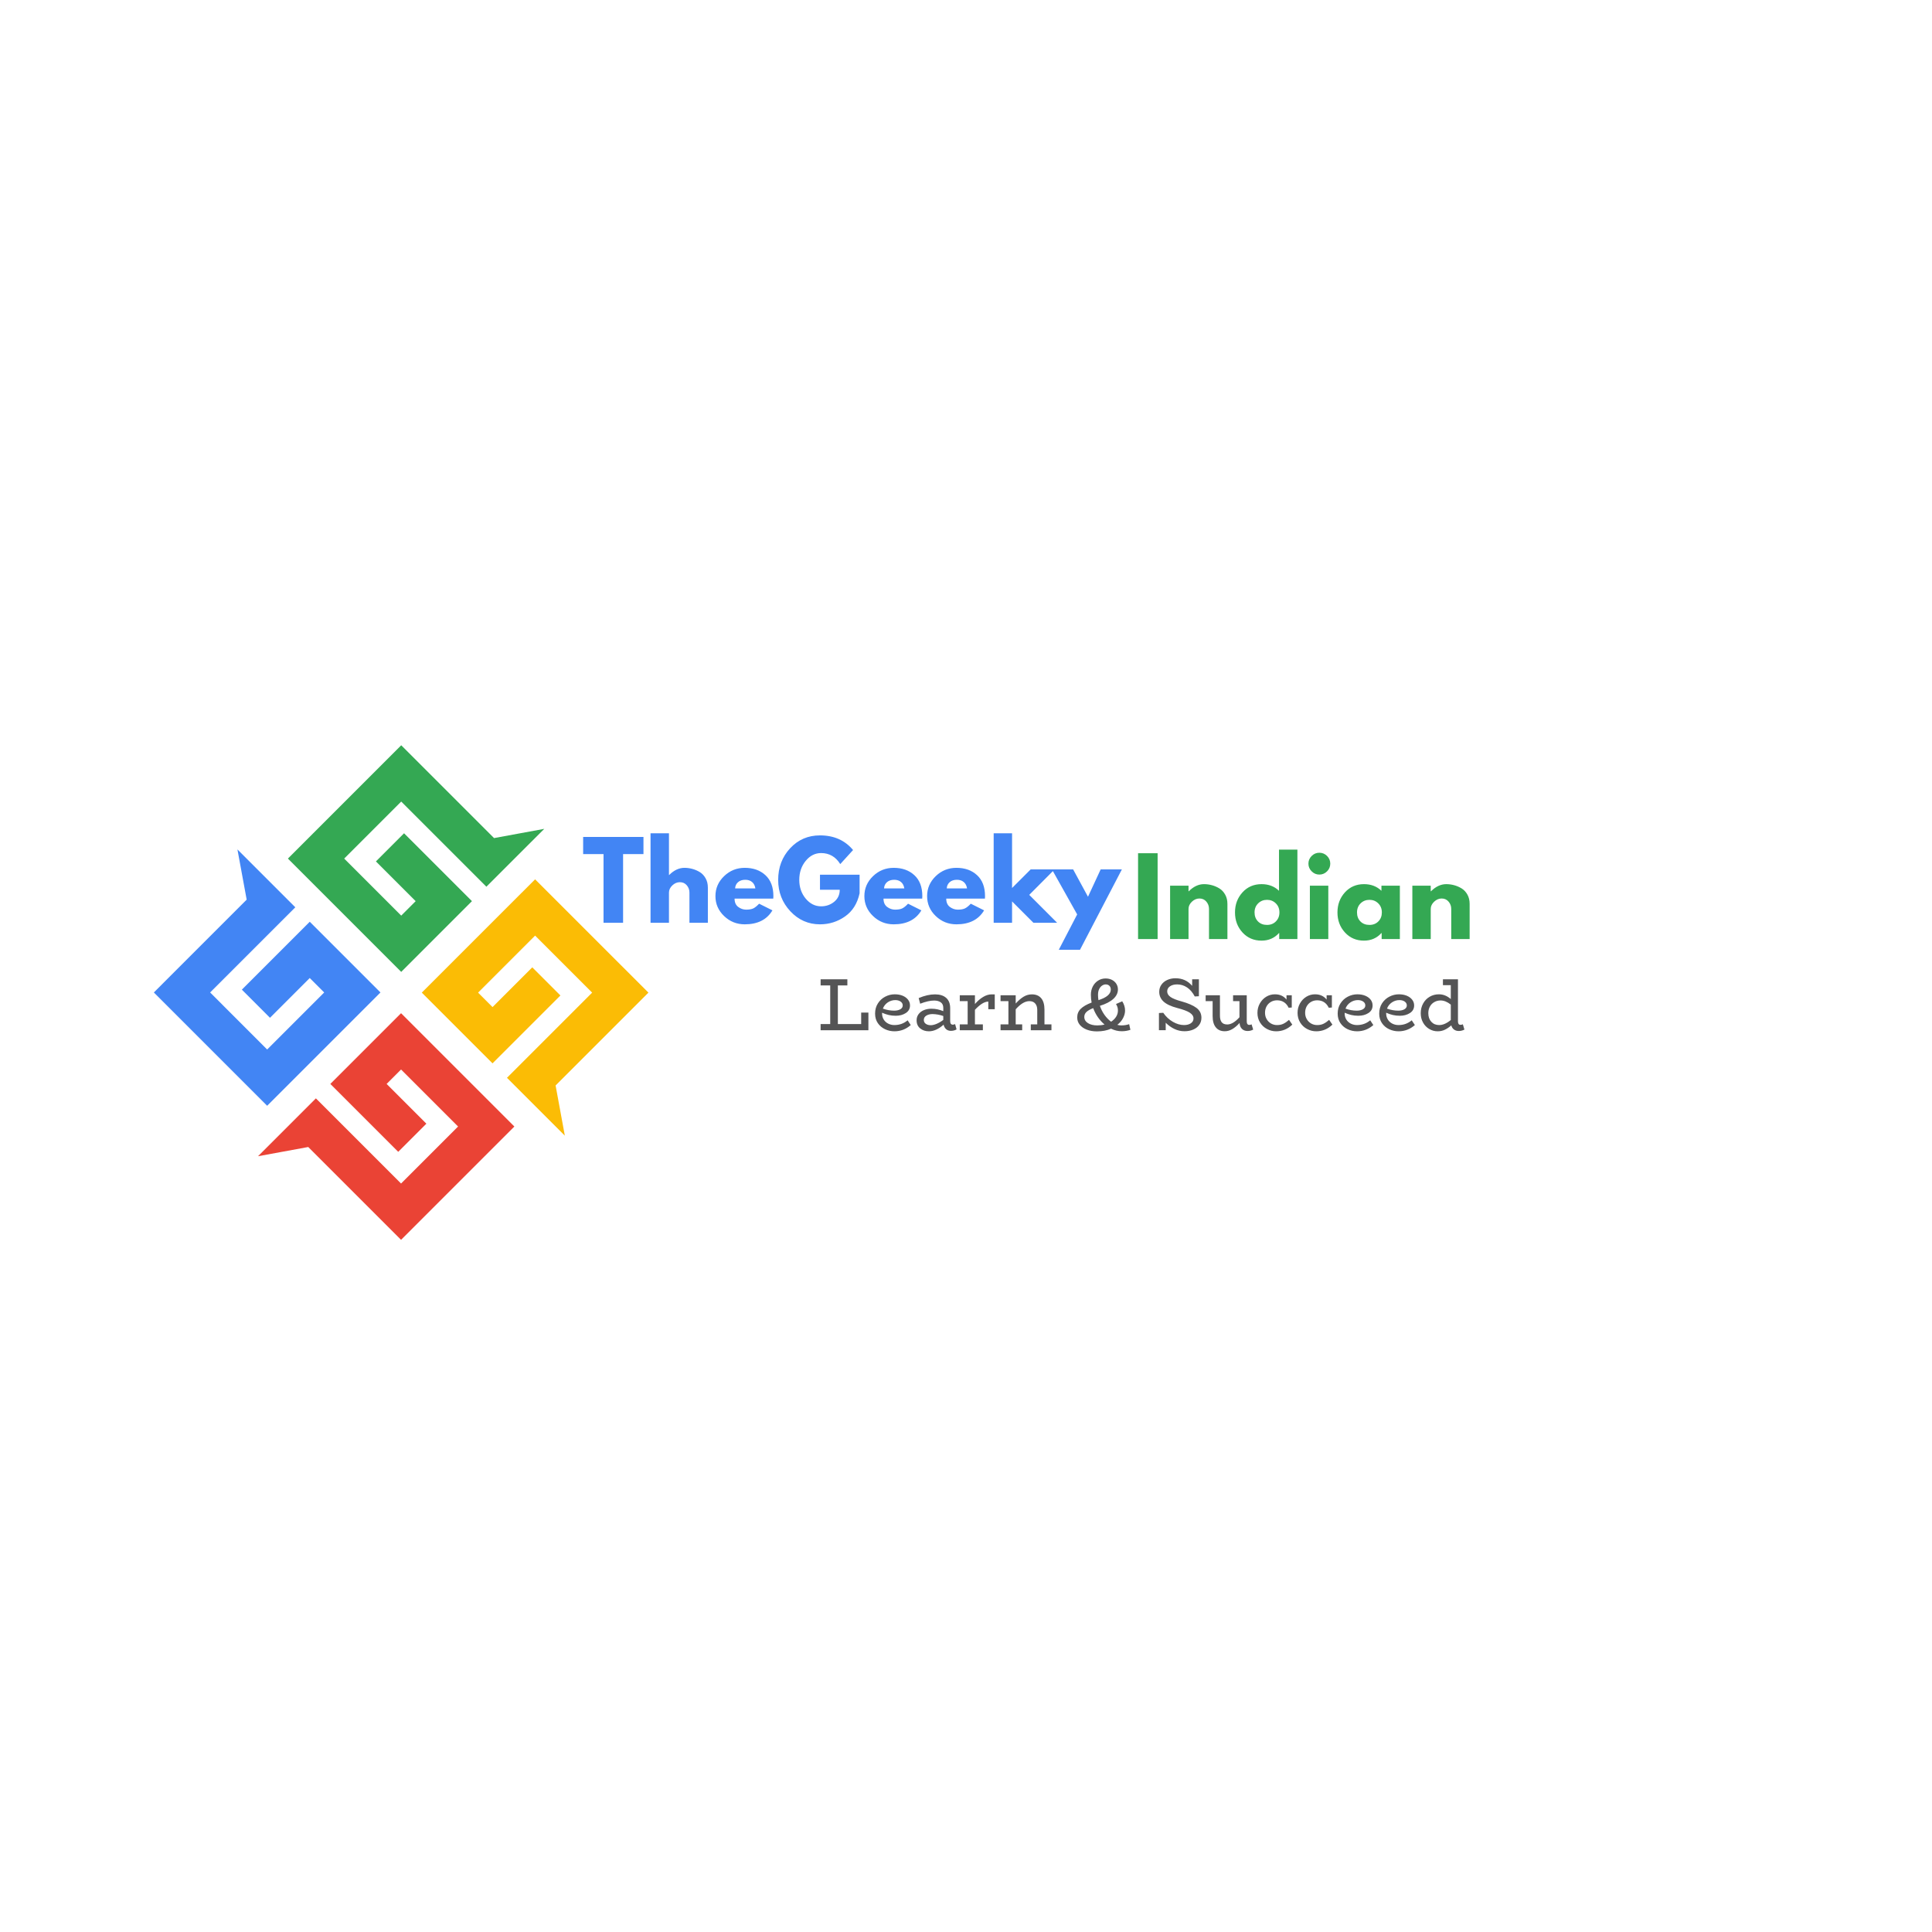 <?xml version="1.0" encoding="UTF-8" standalone="no" ?>
<!DOCTYPE svg PUBLIC "-//W3C//DTD SVG 1.1//EN" "http://www.w3.org/Graphics/SVG/1.1/DTD/svg11.dtd">
<svg xmlns="http://www.w3.org/2000/svg" xmlns:xlink="http://www.w3.org/1999/xlink" version="1.1" width="1024" height="1024" viewBox="0 0 1024 1024" xml:space="preserve">
<desc>Created with Fabric.js 3.1.0</desc>
<defs>
</defs>
<g transform="matrix(1 0 0 1 512 512)" id="background-logo"  >
<rect style="stroke: none; stroke-width: 1; stroke-dasharray: none; stroke-linecap: butt; stroke-dashoffset: 0; stroke-linejoin: miter; stroke-miterlimit: 4; fill: rgb(255,255,255); fill-rule: nonzero; opacity: 1;"  paint-order="stroke"  x="-512" y="-512" rx="0" ry="0" width="1024" height="1024" />
</g>
<g transform="matrix(1.575 0 0 1.575 451.853 472.539)"  >
<path style="stroke: none; stroke-width: 1; stroke-dasharray: none; stroke-linecap: butt; stroke-dashoffset: 0; stroke-linejoin: miter; stroke-miterlimit: 4; fill: rgb(66,133,244); fill-rule: nonzero; opacity: 1;"  paint-order="stroke"  transform=" translate(-90.93, 10.5)" d="M 7.14 -23.1 L 0.28 -23.1 L 0.28 -28.88 L 20.58 -28.88 L 20.58 -23.1 L 13.72 -23.1 L 13.72 0 L 7.14 0 L 7.14 -23.1 Z M 29.16 0 L 22.96 0 L 22.96 -30.1 L 29.16 -30.1 L 29.16 -16.07 L 29.23 -16.07 Q 31.64 -18.48 34.37 -18.48 L 34.37 -18.48 Q 35.7 -18.48 37.01 -18.13 Q 38.33 -17.78 39.53 -17.05 Q 40.74 -16.31 41.49 -14.96 Q 42.25 -13.62 42.25 -11.83 L 42.25 -11.83 L 42.25 0 L 36.05 0 L 36.05 -10.15 Q 36.05 -11.55 35.16 -12.6 Q 34.27 -13.65 32.83 -13.65 L 32.83 -13.65 Q 31.43 -13.65 30.29 -12.57 Q 29.16 -11.48 29.16 -10.15 L 29.16 -10.15 L 29.16 0 Z M 64.26 -8.12 L 64.26 -8.12 L 51.24 -8.12 Q 51.24 -6.23 52.47 -5.32 Q 53.69 -4.41 55.13 -4.41 L 55.13 -4.41 Q 56.63 -4.41 57.51 -4.81 Q 58.38 -5.22 59.5 -6.41 L 59.5 -6.41 L 63.98 -4.17 Q 61.18 0.53 54.67 0.53 L 54.67 0.53 Q 50.61 0.53 47.71 -2.26 Q 44.8 -5.04 44.8 -8.96 Q 44.8 -12.88 47.71 -15.68 Q 50.61 -18.48 54.67 -18.48 L 54.67 -18.48 Q 58.94 -18.48 61.62 -16.01 Q 64.3 -13.55 64.3 -8.96 L 64.3 -8.96 Q 64.3 -8.33 64.26 -8.12 Z M 51.42 -11.55 L 51.42 -11.55 L 58.24 -11.55 Q 58.03 -12.95 57.14 -13.7 Q 56.25 -14.46 54.85 -14.46 L 54.85 -14.46 Q 53.31 -14.46 52.4 -13.65 Q 51.49 -12.85 51.42 -11.55 Z M 79.98 -16.17 L 93.31 -16.17 L 93.31 -9.91 Q 92.19 -4.76 88.41 -2.12 Q 84.63 0.53 79.98 0.53 L 79.98 0.53 Q 74.13 0.53 70.02 -3.85 Q 65.91 -8.23 65.91 -14.42 L 65.91 -14.42 Q 65.91 -20.72 69.93 -25.06 Q 73.96 -29.4 79.98 -29.4 L 79.98 -29.4 Q 87.01 -29.4 91.11 -24.47 L 91.11 -24.47 L 86.8 -19.74 Q 84.49 -23.45 80.36 -23.45 L 80.36 -23.45 Q 77.32 -23.45 75.16 -20.81 Q 73.01 -18.17 73.01 -14.42 L 73.01 -14.42 Q 73.01 -10.75 75.16 -8.14 Q 77.32 -5.53 80.36 -5.53 L 80.36 -5.53 Q 82.88 -5.53 84.75 -7.05 Q 86.63 -8.58 86.63 -11.1 L 86.63 -11.1 L 79.98 -11.1 L 79.98 -16.17 Z M 114.38 -8.12 L 114.38 -8.12 L 101.36 -8.12 Q 101.36 -6.23 102.59 -5.32 Q 103.81 -4.41 105.25 -4.41 L 105.25 -4.41 Q 106.75 -4.41 107.63 -4.81 Q 108.5 -5.22 109.62 -6.41 L 109.62 -6.41 L 114.1 -4.17 Q 111.3 0.53 104.79 0.53 L 104.79 0.53 Q 100.73 0.53 97.83 -2.26 Q 94.92 -5.04 94.92 -8.96 Q 94.92 -12.88 97.83 -15.68 Q 100.73 -18.48 104.79 -18.48 L 104.79 -18.48 Q 109.06 -18.48 111.74 -16.01 Q 114.42 -13.55 114.42 -8.96 L 114.42 -8.96 Q 114.42 -8.33 114.38 -8.12 Z M 101.54 -11.55 L 101.54 -11.55 L 108.36 -11.55 Q 108.15 -12.95 107.26 -13.7 Q 106.37 -14.46 104.97 -14.46 L 104.97 -14.46 Q 103.43 -14.46 102.52 -13.65 Q 101.61 -12.85 101.54 -11.55 Z M 135.49 -8.12 L 135.49 -8.12 L 122.47 -8.12 Q 122.47 -6.23 123.69 -5.32 Q 124.92 -4.41 126.35 -4.41 L 126.35 -4.41 Q 127.86 -4.41 128.73 -4.81 Q 129.61 -5.22 130.73 -6.41 L 130.73 -6.41 L 135.21 -4.17 Q 132.41 0.53 125.9 0.53 L 125.9 0.53 Q 121.84 0.53 118.93 -2.26 Q 116.03 -5.04 116.03 -8.96 Q 116.03 -12.88 118.93 -15.68 Q 121.84 -18.48 125.9 -18.48 L 125.9 -18.48 Q 130.17 -18.48 132.84 -16.01 Q 135.52 -13.55 135.52 -8.96 L 135.52 -8.96 Q 135.52 -8.33 135.49 -8.12 Z M 122.64 -11.55 L 122.64 -11.55 L 129.47 -11.55 Q 129.26 -12.95 128.36 -13.7 Q 127.47 -14.46 126.07 -14.46 L 126.07 -14.46 Q 124.53 -14.46 123.62 -13.65 Q 122.71 -12.85 122.64 -11.55 Z M 150.89 -17.96 L 158.94 -17.96 L 150.4 -9.38 L 159.78 0 L 151.8 0 L 144.62 -7.18 L 144.62 0 L 138.43 0 L 138.43 -30.1 L 144.62 -30.1 L 144.62 -11.69 L 150.89 -17.96 Z M 170.17 -8.75 L 174.44 -17.96 L 181.58 -17.96 L 167.48 9.1 L 160.34 9.1 L 166.53 -2.8 L 158.03 -17.96 L 165.17 -17.96 L 170.17 -8.75 Z" stroke-linecap="round" />
</g>
<g transform="matrix(1.575 0 0 1.575 605.557 532.577)"  >
<path style="stroke: none; stroke-width: 1; stroke-dasharray: none; stroke-linecap: butt; stroke-dashoffset: 0; stroke-linejoin: miter; stroke-miterlimit: 4; fill: rgb(84,84,85); fill-rule: nonzero; opacity: 1;"  paint-order="stroke"  transform=" translate(-109.225, 8.56)" d="M 14.55 -5.95 L 16.98 -5.95 L 16.98 0 L 0.9 0 L 0.9 -2.08 L 4.13 -2.08 L 4.13 -15.08 L 0.9 -15.08 L 0.9 -17.15 L 9.9 -17.15 L 9.9 -15.08 L 6.7 -15.08 L 6.7 -2.08 L 14.55 -2.08 L 14.55 -5.95 Z M 30.18 -3.35 L 31.23 -1.75 Q 28.83 0.35 25.75 0.35 L 25.75 0.35 Q 24.08 0.35 22.58 -0.35 Q 21.08 -1.05 20.15 -2.4 Q 19.23 -3.75 19.23 -5.6 L 19.23 -5.6 Q 19.23 -7.58 20.18 -9.05 Q 21.13 -10.53 22.65 -11.31 Q 24.18 -12.1 25.85 -12.1 L 25.85 -12.1 Q 27.33 -12.1 28.49 -11.63 Q 29.65 -11.15 30.31 -10.3 Q 30.98 -9.45 30.98 -8.35 L 30.98 -8.35 Q 30.98 -6.7 29.56 -5.79 Q 28.15 -4.88 26.18 -4.88 L 26.18 -4.88 Q 24.9 -4.88 23.8 -5.14 Q 22.7 -5.4 21.58 -5.9 L 21.58 -5.9 L 21.58 -5.68 Q 21.58 -4.5 22.14 -3.6 Q 22.7 -2.7 23.65 -2.23 Q 24.6 -1.75 25.73 -1.75 L 25.73 -1.75 Q 28.28 -1.75 30.18 -3.35 L 30.18 -3.35 Z M 26.03 -10.15 Q 24.68 -10.15 23.51 -9.38 Q 22.35 -8.6 21.85 -7.28 L 21.85 -7.28 Q 23.75 -6.6 25.65 -6.6 L 25.65 -6.6 Q 26.9 -6.6 27.71 -7.06 Q 28.53 -7.53 28.53 -8.35 L 28.53 -8.35 Q 28.53 -9.15 27.83 -9.65 Q 27.13 -10.15 26.03 -10.15 L 26.03 -10.15 Z M 46.15 -2.08 L 46.65 -0.3 Q 45.83 0.2 44.73 0.2 L 44.73 0.2 Q 43.8 0.2 43.16 -0.34 Q 42.53 -0.88 42.28 -1.88 L 42.28 -1.88 Q 39.78 0.35 37.33 0.35 L 37.33 0.35 Q 35.6 0.35 34.4 -0.63 Q 33.2 -1.6 33.2 -3.35 L 33.2 -3.35 Q 33.2 -4.55 33.88 -5.44 Q 34.55 -6.33 35.69 -6.79 Q 36.83 -7.25 38.15 -7.25 L 38.15 -7.25 Q 39.28 -7.25 40.23 -7.04 Q 41.18 -6.83 42.18 -6.43 L 42.18 -6.43 L 42.18 -7.53 Q 42.18 -8.8 41.33 -9.4 Q 40.48 -10 39.1 -10 L 39.1 -10 Q 37.15 -10 34.4 -8.93 L 34.4 -8.93 L 33.9 -10.83 Q 36.85 -12.08 39.4 -12.08 L 39.4 -12.08 Q 41.83 -12.08 43.16 -10.89 Q 44.5 -9.7 44.5 -7.43 L 44.5 -7.43 L 44.5 -3.1 Q 44.5 -1.88 45.38 -1.88 L 45.38 -1.88 Q 45.75 -1.88 46.15 -2.08 L 46.15 -2.08 Z M 35.63 -3.48 Q 35.63 -2.63 36.3 -2.16 Q 36.98 -1.7 37.95 -1.7 L 37.95 -1.7 Q 38.8 -1.7 39.9 -2.15 Q 41 -2.6 42.18 -3.48 L 42.18 -3.48 L 42.18 -4.8 Q 40.48 -5.4 38.58 -5.45 L 38.58 -5.45 Q 37.35 -5.45 36.49 -4.94 Q 35.63 -4.42 35.63 -3.48 L 35.63 -3.48 Z M 58.45 -12.08 L 59.5 -12.08 L 59.5 -7.08 L 57.33 -7.08 L 57.33 -9.65 Q 56.35 -9.65 55.2 -8.93 Q 54.05 -8.2 52.83 -6.88 L 52.83 -6.88 L 52.83 -1.98 L 55.5 -1.98 L 55.5 0 L 47.73 0 L 47.73 -1.98 L 50.38 -1.98 L 50.38 -9.8 L 47.73 -9.8 L 47.73 -11.78 L 52.83 -11.78 L 52.83 -8.83 Q 54.15 -10.35 55.59 -11.21 Q 57.03 -12.08 58.45 -12.08 L 58.45 -12.08 Z M 76.23 -1.98 L 78.58 -1.98 L 78.58 0 L 71.63 0 L 71.63 -1.98 L 73.8 -1.98 L 73.8 -6.85 Q 73.8 -8.22 73.11 -9.01 Q 72.43 -9.8 71.15 -9.8 L 71.15 -9.8 Q 68.98 -9.8 66.55 -7.05 L 66.55 -7.05 L 66.55 -1.98 L 68.73 -1.98 L 68.73 0 L 61.45 0 L 61.45 -1.98 L 64.1 -1.98 L 64.1 -9.8 L 61.45 -9.8 L 61.45 -11.78 L 66.55 -11.78 L 66.55 -9 Q 67.95 -10.55 69.24 -11.31 Q 70.53 -12.08 72 -12.08 L 72 -12.08 Q 74.03 -12.08 75.13 -10.78 Q 76.23 -9.47 76.23 -6.93 L 76.23 -6.93 L 76.23 -1.98 Z M 105.15 -0.15 Q 103.78 0.33 102.23 0.33 L 102.23 0.33 Q 100.4 0.33 98.63 -0.53 L 98.63 -0.53 Q 96.6 0.38 93.88 0.38 L 93.88 0.38 Q 92 0.38 90.49 -0.2 Q 88.98 -0.78 88.11 -1.84 Q 87.25 -2.9 87.25 -4.33 L 87.25 -4.33 Q 87.25 -6.05 88.43 -7.21 Q 89.6 -8.38 92.1 -9.33 L 92.1 -9.33 Q 91.85 -10.55 91.85 -11.95 L 91.85 -11.95 Q 91.85 -13.5 92.5 -14.75 Q 93.15 -16 94.28 -16.71 Q 95.4 -17.43 96.8 -17.43 L 96.8 -17.43 Q 98.05 -17.43 98.99 -16.93 Q 99.93 -16.43 100.44 -15.59 Q 100.95 -14.75 100.95 -13.75 L 100.95 -13.75 Q 100.95 -11.95 99.39 -10.54 Q 97.83 -9.13 94.88 -8.22 L 94.88 -8.22 Q 95.45 -6.55 96.44 -5.16 Q 97.43 -3.78 98.65 -2.88 L 98.65 -2.88 Q 99.75 -3.6 100.35 -4.56 Q 100.95 -5.53 100.95 -6.63 L 100.95 -6.63 Q 100.95 -7.28 100.79 -7.79 Q 100.63 -8.3 100.3 -8.83 L 100.3 -8.83 L 102.4 -9.75 Q 103.35 -8.25 103.35 -6.63 L 103.35 -6.63 Q 103.35 -5.4 102.69 -4.11 Q 102.03 -2.83 100.75 -1.83 L 100.75 -1.83 Q 101.43 -1.63 102.05 -1.63 L 102.05 -1.63 Q 103.53 -1.63 104.73 -2.05 L 104.73 -2.05 L 105.15 -0.15 Z M 96.85 -15.43 Q 96.23 -15.43 95.63 -15.04 Q 95.03 -14.65 94.64 -13.86 Q 94.25 -13.08 94.25 -11.95 L 94.25 -11.95 Q 94.25 -11 94.4 -10.13 L 94.4 -10.13 Q 98.55 -11.45 98.55 -13.7 L 98.55 -13.7 Q 98.55 -14.5 98.08 -14.96 Q 97.6 -15.43 96.85 -15.43 L 96.85 -15.43 Z M 94.03 -1.63 Q 95.33 -1.63 96.45 -1.93 L 96.45 -1.93 Q 95.2 -2.98 94.21 -4.39 Q 93.23 -5.8 92.63 -7.45 L 92.63 -7.45 Q 91.05 -6.83 90.34 -6.14 Q 89.63 -5.45 89.63 -4.48 L 89.63 -4.48 Q 89.63 -3.2 90.85 -2.41 Q 92.08 -1.63 94.03 -1.63 L 94.03 -1.63 Z M 122.4 -9.7 Q 125.7 -8.78 127.38 -7.53 Q 129.05 -6.28 129.05 -4.2 L 129.05 -4.2 Q 129.05 -2.85 128.31 -1.81 Q 127.58 -0.78 126.28 -0.23 Q 124.98 0.33 123.35 0.33 L 123.35 0.33 Q 121.58 0.33 119.98 -0.43 Q 118.38 -1.18 117.03 -2.53 L 117.03 -2.53 L 117.03 -0.03 L 114.75 -0.03 L 114.75 -5.8 L 116.2 -5.88 Q 117.53 -3.95 119.43 -2.85 Q 121.33 -1.75 123.2 -1.75 L 123.2 -1.75 Q 124.6 -1.75 125.49 -2.35 Q 126.38 -2.95 126.38 -3.98 L 126.38 -3.98 Q 126.38 -5.1 125.13 -5.91 Q 123.88 -6.73 120.88 -7.5 L 120.88 -7.5 Q 117.75 -8.33 116.3 -9.66 Q 114.85 -11 114.85 -12.95 L 114.85 -12.95 Q 114.85 -14.3 115.59 -15.34 Q 116.33 -16.38 117.58 -16.94 Q 118.83 -17.5 120.3 -17.5 L 120.3 -17.5 Q 123.78 -17.5 125.93 -14.95 L 125.93 -14.95 L 125.93 -17.15 L 128.2 -17.15 L 128.2 -11.45 L 126.8 -11.38 Q 125.75 -13.38 124.23 -14.4 Q 122.7 -15.43 120.88 -15.43 L 120.88 -15.43 Q 119.4 -15.43 118.46 -14.79 Q 117.53 -14.15 117.53 -13.08 L 117.53 -13.08 Q 117.53 -11.98 118.66 -11.19 Q 119.8 -10.4 122.4 -9.7 L 122.4 -9.7 Z M 145.92 -2 L 146.47 -0.23 Q 145.63 0.25 144.6 0.25 L 144.6 0.25 Q 143.42 0.25 142.7 -0.45 Q 141.97 -1.15 141.88 -2.45 L 141.88 -2.45 Q 140.63 -1.07 139.42 -0.38 Q 138.22 0.33 136.9 0.33 L 136.9 0.33 Q 134.95 0.33 133.89 -0.98 Q 132.82 -2.27 132.82 -4.8 L 132.82 -4.8 L 132.82 -9.8 L 130.47 -9.8 L 130.47 -11.78 L 135.28 -11.78 L 135.28 -4.88 Q 135.28 -3.48 135.86 -2.71 Q 136.45 -1.95 137.75 -1.95 L 137.75 -1.95 Q 139.67 -1.95 141.85 -4.38 L 141.85 -4.38 L 141.85 -9.8 L 139.7 -9.8 L 139.7 -11.78 L 144.3 -11.78 L 144.3 -3.03 Q 144.3 -1.8 145.15 -1.8 L 145.15 -1.8 Q 145.65 -1.8 145.92 -2 L 145.92 -2 Z M 158.53 -3.5 L 159.63 -1.9 Q 157.3 0.35 154.2 0.35 L 154.2 0.35 Q 152.55 0.35 151.1 -0.43 Q 149.65 -1.2 148.78 -2.61 Q 147.9 -4.03 147.9 -5.85 L 147.9 -5.85 Q 147.9 -7.58 148.7 -9.01 Q 149.5 -10.45 150.85 -11.28 Q 152.2 -12.1 153.78 -12.1 L 153.78 -12.1 Q 156.28 -12.1 157.68 -10.33 L 157.68 -10.33 L 157.68 -11.78 L 159.45 -11.78 L 159.45 -7.65 L 158.4 -7.58 Q 157.18 -10.08 154.5 -10.08 L 154.5 -10.08 Q 153.35 -10.08 152.43 -9.54 Q 151.5 -9 150.97 -8.05 Q 150.45 -7.1 150.45 -5.88 L 150.45 -5.88 Q 150.45 -4.67 151.01 -3.73 Q 151.57 -2.78 152.49 -2.26 Q 153.4 -1.75 154.45 -1.75 L 154.45 -1.75 Q 155.68 -1.73 156.61 -2.18 Q 157.55 -2.63 158.53 -3.5 L 158.53 -3.5 Z M 172.03 -3.5 L 173.13 -1.9 Q 170.8 0.35 167.7 0.35 L 167.7 0.35 Q 166.05 0.35 164.6 -0.43 Q 163.15 -1.2 162.28 -2.61 Q 161.4 -4.03 161.4 -5.85 L 161.4 -5.85 Q 161.4 -7.58 162.2 -9.01 Q 163 -10.45 164.35 -11.28 Q 165.7 -12.1 167.28 -12.1 L 167.28 -12.1 Q 169.78 -12.1 171.18 -10.33 L 171.18 -10.33 L 171.18 -11.78 L 172.95 -11.78 L 172.95 -7.65 L 171.9 -7.58 Q 170.68 -10.08 168 -10.08 L 168 -10.08 Q 166.85 -10.08 165.93 -9.54 Q 165 -9 164.47 -8.05 Q 163.95 -7.1 163.95 -5.88 L 163.95 -5.88 Q 163.95 -4.67 164.51 -3.73 Q 165.07 -2.78 165.99 -2.26 Q 166.9 -1.75 167.95 -1.75 L 167.95 -1.75 Q 169.18 -1.73 170.11 -2.18 Q 171.05 -2.63 172.03 -3.5 L 172.03 -3.5 Z M 185.85 -3.35 L 186.9 -1.75 Q 184.5 0.35 181.43 0.35 L 181.43 0.35 Q 179.75 0.35 178.25 -0.35 Q 176.75 -1.05 175.82 -2.4 Q 174.9 -3.75 174.9 -5.6 L 174.9 -5.6 Q 174.9 -7.58 175.85 -9.05 Q 176.8 -10.53 178.32 -11.31 Q 179.85 -12.1 181.53 -12.1 L 181.53 -12.1 Q 183 -12.1 184.16 -11.63 Q 185.32 -11.15 185.99 -10.3 Q 186.65 -9.45 186.65 -8.35 L 186.65 -8.35 Q 186.65 -6.7 185.24 -5.79 Q 183.82 -4.88 181.85 -4.88 L 181.85 -4.88 Q 180.57 -4.88 179.47 -5.14 Q 178.38 -5.4 177.25 -5.9 L 177.25 -5.9 L 177.25 -5.68 Q 177.25 -4.5 177.81 -3.6 Q 178.38 -2.7 179.32 -2.23 Q 180.28 -1.75 181.4 -1.75 L 181.4 -1.75 Q 183.95 -1.75 185.85 -3.35 L 185.85 -3.35 Z M 181.7 -10.15 Q 180.35 -10.15 179.19 -9.38 Q 178.03 -8.6 177.53 -7.28 L 177.53 -7.28 Q 179.43 -6.6 181.32 -6.6 L 181.32 -6.6 Q 182.57 -6.6 183.39 -7.06 Q 184.2 -7.53 184.2 -8.35 L 184.2 -8.35 Q 184.2 -9.15 183.5 -9.65 Q 182.8 -10.15 181.7 -10.15 L 181.7 -10.15 Z M 199.82 -3.35 L 200.88 -1.75 Q 198.47 0.35 195.4 0.35 L 195.4 0.35 Q 193.72 0.35 192.22 -0.35 Q 190.72 -1.05 189.8 -2.4 Q 188.88 -3.75 188.88 -5.6 L 188.88 -5.6 Q 188.88 -7.58 189.82 -9.05 Q 190.78 -10.53 192.3 -11.31 Q 193.82 -12.1 195.5 -12.1 L 195.5 -12.1 Q 196.97 -12.1 198.14 -11.63 Q 199.3 -11.15 199.96 -10.3 Q 200.63 -9.45 200.63 -8.35 L 200.63 -8.35 Q 200.63 -6.7 199.21 -5.79 Q 197.8 -4.88 195.82 -4.88 L 195.82 -4.88 Q 194.55 -4.88 193.45 -5.14 Q 192.35 -5.4 191.22 -5.9 L 191.22 -5.9 L 191.22 -5.68 Q 191.22 -4.5 191.79 -3.6 Q 192.35 -2.7 193.3 -2.23 Q 194.25 -1.75 195.38 -1.75 L 195.38 -1.75 Q 197.92 -1.75 199.82 -3.35 L 199.82 -3.35 Z M 195.67 -10.15 Q 194.32 -10.15 193.16 -9.38 Q 192 -8.6 191.5 -7.28 L 191.5 -7.28 Q 193.4 -6.6 195.3 -6.6 L 195.3 -6.6 Q 196.55 -6.6 197.36 -7.06 Q 198.17 -7.53 198.17 -8.35 L 198.17 -8.35 Q 198.17 -9.15 197.47 -9.65 Q 196.78 -10.15 195.67 -10.15 L 195.67 -10.15 Z M 217.02 -2.02 L 217.55 -0.23 Q 217.2 -0.03 216.7 0.11 Q 216.2 0.25 215.65 0.25 L 215.65 0.25 Q 214.72 0.25 214.05 -0.24 Q 213.38 -0.73 213.13 -1.65 L 213.13 -1.65 Q 212.13 -0.75 211.01 -0.2 Q 209.9 0.35 208.55 0.35 L 208.55 0.35 Q 207.02 0.35 205.71 -0.43 Q 204.4 -1.2 203.63 -2.59 Q 202.85 -3.98 202.85 -5.73 L 202.85 -5.73 Q 202.85 -7.55 203.66 -9.01 Q 204.47 -10.48 205.88 -11.29 Q 207.27 -12.1 208.97 -12.1 L 208.97 -12.1 Q 211.15 -12.1 212.97 -10.5 L 212.97 -10.5 L 212.97 -15.18 L 210.32 -15.18 L 210.32 -17.15 L 215.38 -17.15 L 215.38 -3.03 Q 215.38 -1.83 216.2 -1.83 L 216.2 -1.83 Q 216.75 -1.83 217.02 -2.02 L 217.02 -2.02 Z M 205.4 -5.75 Q 205.4 -3.95 206.41 -2.85 Q 207.42 -1.75 209.05 -1.75 L 209.05 -1.75 Q 210.92 -1.75 212.97 -3.45 L 212.97 -3.45 L 212.97 -8.63 Q 211.22 -10.03 209.52 -10.03 L 209.52 -10.03 Q 208.35 -10.03 207.4 -9.47 Q 206.45 -8.93 205.92 -7.95 Q 205.4 -6.98 205.4 -5.75 L 205.4 -5.75 Z" stroke-linecap="round" />
</g>
<g transform="matrix(-0.94 0 0 -0.94 212.615 526.072)" style="" id="logo-logo"  >
	<g transform="matrix(0.302 0 0 -0.302 75.546 8.432)"  >
<path style="stroke: none; stroke-width: 1; stroke-dasharray: none; stroke-linecap: butt; stroke-dashoffset: 0; stroke-linejoin: miter; stroke-miterlimit: 10; fill: rgb(66,133,244); fill-rule: evenodd; opacity: 1;"  paint-order="stroke"  transform=" translate(-1864.905, -1514.345)" d="m 1785.4 1410.07 l 126.75 126.75 l -52.52 52.56 l -74.23 -74.24 l -26.98 26.97 l 106.49 106.48 l 106.48 -106.5 l -159.03 -158.98 l 52.55 -52.56 c 18.51 -18.5 37.02 -37 55.5 -55.51 c -5.74 31.26 -11.49 62.5 -17.26 93.76 l 173.3 173.31 c -70.5 70.52 -141.02 141.03 -211.54 211.54 l -211.55 -211.56 c 44 -44 88.03 -88.01 132.04 -132.02" stroke-linecap="round" />
</g>
	<g transform="matrix(0.302 0 0 -0.302 -8.424 75.538)"  >
<path style="stroke: none; stroke-width: 1; stroke-dasharray: none; stroke-linecap: butt; stroke-dashoffset: 0; stroke-linejoin: miter; stroke-miterlimit: 10; fill: rgb(52,168,83); fill-rule: evenodd; opacity: 1;"  paint-order="stroke"  transform=" translate(-1588.265, -1293.235)" d="m 1616.02 1081.68 c 70.5 70.52 141.04 141.02 211.56 211.55 l -211.56 211.56 c -44.02 -44.02 -88.03 -88.02 -132.05 -132.06 l 126.76 -126.75 l 52.53 52.54 l -74.21 74.21 l 26.97 26.99 l 106.47 -106.49 l -106.47 -106.45 l -159.01 158.99 l -52.54 -52.54 c -18.51 -18.48 -37.01 -37.02 -55.52 -55.5 c 31.27 5.75 62.52 11.5 93.76 17.23 l 173.31 -173.28" stroke-linecap="round" />
</g>
	<g transform="matrix(0.302 0 0 -0.302 -75.54 -8.432)"  >
<path style="stroke: none; stroke-width: 1; stroke-dasharray: none; stroke-linecap: butt; stroke-dashoffset: 0; stroke-linejoin: miter; stroke-miterlimit: 10; fill: rgb(251,188,5); fill-rule: evenodd; opacity: 1;"  paint-order="stroke"  transform=" translate(-1367.135, -1569.88)" d="m 1446.65 1674.15 l -126.76 -126.74 l 52.54 -52.54 l 74.22 74.22 l 26.96 -26.98 l -106.47 -106.47 l -106.48 106.45 l 159.03 159.03 l -52.55 52.56 c -18.5 18.49 -36.99 36.98 -55.5 55.51 c 5.75 -31.28 11.5 -62.54 17.25 -93.77 l -173.32 -173.31 c 70.52 -70.52 141.06 -141.03 211.58 -211.54 l 211.55 211.54 c -44.01 44.03 -88.04 88.04 -132.05 132.04" stroke-linecap="round" />
</g>
	<g transform="matrix(0.302 0 0 -0.302 8.43 -75.538)"  >
<path style="stroke: none; stroke-width: 1; stroke-dasharray: none; stroke-linecap: butt; stroke-dashoffset: 0; stroke-linejoin: miter; stroke-miterlimit: 10; fill: rgb(234,67,53); fill-rule: evenodd; opacity: 1;"  paint-order="stroke"  transform=" translate(-1643.78, -1790.995)" d="m 1404.47 1791 l 211.55 -211.56 c 44.03 43.99 88.04 88.02 132.05 132.04 l -126.76 126.76 l -52.54 -52.53 l 74.21 -74.21 l -26.96 -26.97 l -106.47 106.47 l 106.47 106.47 l 159.02 -159.02 l 52.54 52.55 c 18.51 18.48 37.01 37.01 55.51 55.48 c -31.25 -5.72 -62.5 -11.48 -93.77 -17.22 l -173.3 173.29 C 1545.5 1932.03 1475 1861.49 1404.47 1791" stroke-linecap="round" />
</g>
</g>
<g transform="matrix(1.575 0 0 1.575 691.068 474.435)"  >
<path style="stroke: none; stroke-width: 0; stroke-dasharray: none; stroke-linecap: butt; stroke-dashoffset: 0; stroke-linejoin: miter; stroke-miterlimit: 4; fill: rgb(52,168,83); fill-rule: nonzero; opacity: 1;"  paint-order="stroke"  transform=" translate(-57.89, 14.785)" d="M 2.1 -28.88 L 8.68 -28.88 L 8.68 0 L 2.1 0 L 2.1 -28.88 Z M 19.08 0 L 12.88 0 L 12.88 -17.96 L 19.08 -17.96 L 19.08 -16.07 L 19.15 -16.07 Q 21.56 -18.48 24.29 -18.48 L 24.29 -18.48 Q 25.62 -18.48 26.93 -18.13 Q 28.25 -17.78 29.45 -17.05 Q 30.66 -16.31 31.41 -14.96 Q 32.17 -13.62 32.17 -11.83 L 32.17 -11.83 L 32.17 0 L 25.97 0 L 25.97 -10.15 Q 25.97 -11.55 25.08 -12.6 Q 24.19 -13.65 22.75 -13.65 L 22.75 -13.65 Q 21.35 -13.65 20.21 -12.57 Q 19.08 -11.48 19.08 -10.15 L 19.08 -10.15 L 19.08 0 Z M 37.24 -2.22 Q 34.72 -4.97 34.72 -8.96 Q 34.72 -12.95 37.24 -15.72 Q 39.76 -18.48 43.65 -18.48 L 43.65 -18.48 Q 47.22 -18.48 49.53 -16.24 L 49.53 -16.24 L 49.53 -30.1 L 55.72 -30.1 L 55.72 0 L 49.6 0 L 49.6 -2.03 L 49.53 -2.03 Q 47.22 0.53 43.65 0.53 L 43.65 0.53 Q 39.76 0.53 37.24 -2.22 Z M 42.51 -12.01 Q 41.3 -10.82 41.3 -8.96 Q 41.3 -7.11 42.46 -5.93 Q 43.61 -4.76 45.5 -4.76 L 45.5 -4.76 Q 47.32 -4.76 48.49 -5.95 Q 49.67 -7.14 49.67 -8.96 L 49.67 -8.96 Q 49.67 -10.82 48.46 -12.01 Q 47.25 -13.2 45.5 -13.2 L 45.5 -13.2 Q 43.72 -13.2 42.51 -12.01 Z M 60.52 -27.97 Q 61.6 -29.05 63.11 -29.05 Q 64.61 -29.05 65.7 -27.97 Q 66.78 -26.88 66.78 -25.38 Q 66.78 -23.87 65.7 -22.79 Q 64.61 -21.7 63.11 -21.7 Q 61.6 -21.7 60.52 -22.79 Q 59.43 -23.87 59.43 -25.38 Q 59.43 -26.88 60.52 -27.97 Z M 66.12 -17.96 L 59.92 -17.96 L 59.92 0 L 66.12 0 L 66.12 -17.96 Z M 71.72 -2.22 Q 69.2 -4.97 69.2 -8.96 Q 69.2 -12.95 71.72 -15.72 Q 74.24 -18.48 78.12 -18.48 L 78.12 -18.48 Q 81.69 -18.48 84 -16.24 L 84 -16.24 L 84 -17.96 L 90.2 -17.96 L 90.2 0 L 84.07 0 L 84.07 -2.03 L 84 -2.03 Q 81.69 0.53 78.12 0.53 L 78.12 0.53 Q 74.24 0.53 71.72 -2.22 Z M 76.98 -12.01 Q 75.78 -10.82 75.78 -8.96 Q 75.78 -7.11 76.93 -5.93 Q 78.09 -4.76 79.98 -4.76 L 79.98 -4.76 Q 81.8 -4.76 82.97 -5.95 Q 84.14 -7.14 84.14 -8.96 L 84.14 -8.96 Q 84.14 -10.82 82.93 -12.01 Q 81.73 -13.2 79.98 -13.2 L 79.98 -13.2 Q 78.19 -13.2 76.98 -12.01 Z M 100.59 0 L 94.4 0 L 94.4 -17.96 L 100.59 -17.96 L 100.59 -16.07 L 100.66 -16.07 Q 103.08 -18.48 105.81 -18.48 L 105.81 -18.48 Q 107.14 -18.48 108.45 -18.13 Q 109.76 -17.78 110.97 -17.05 Q 112.18 -16.31 112.93 -14.96 Q 113.68 -13.62 113.68 -11.83 L 113.68 -11.83 L 113.68 0 L 107.49 0 L 107.49 -10.15 Q 107.49 -11.55 106.59 -12.6 Q 105.7 -13.65 104.27 -13.65 L 104.27 -13.65 Q 102.87 -13.65 101.73 -12.57 Q 100.59 -11.48 100.59 -10.15 L 100.59 -10.15 L 100.59 0 Z" stroke-linecap="round" />
</g>
</svg>